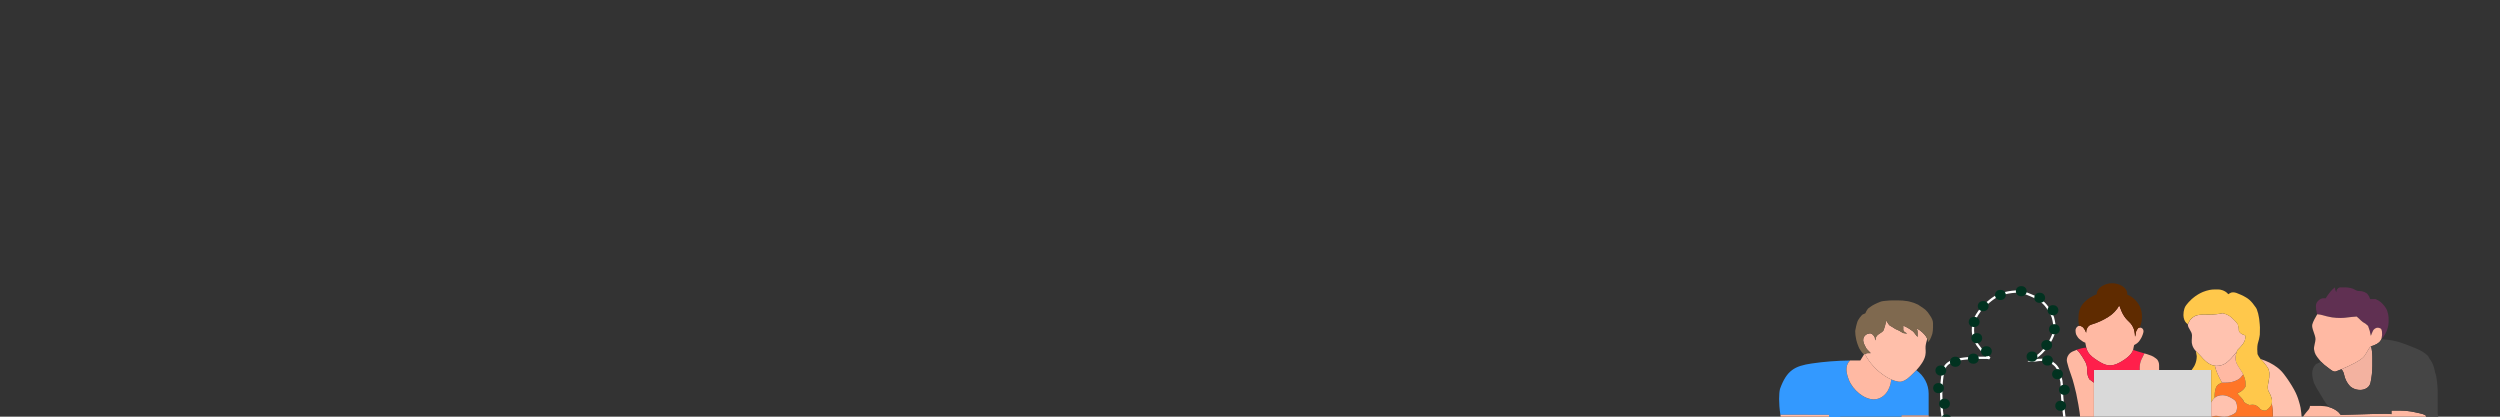 <svg width="1080" height="180" viewBox="0 0 1080 180" fill="none" xmlns="http://www.w3.org/2000/svg">
<rect x="0" y="0" width="1080" height="180" fill="#333333" stroke="none"/>
<g clip-path="url(#clip0)">
<path d="M833.176 179.469H821.53L820.877 183.565H790.788L790.195 179.217C777.557 179.206 770.531 179.195 769.128 179.195C768.342 173.96 768.487 169.885 768.971 167.979C771.885 159.95 775.308 158.121 782.625 157.026C788.115 156.226 793.654 155.799 799.205 155.734C797.633 157.256 796.968 159.775 798.697 164.135C800.414 168.483 805.228 172.525 809.412 172.525C813.597 172.525 816.547 168.746 816.995 164.135C816.995 164.069 816.995 164.003 816.995 163.937C818.023 164.408 819.111 164.726 820.248 164.89C822.631 165.208 824.832 162.984 827.069 160.75C827.323 160.487 827.589 160.213 827.879 159.929C831.229 162.393 833.164 166.095 833.176 170.005C833.176 171.265 833.176 174.42 833.176 179.469Z" fill="#3399FF"/>
<path d="M790.788 183.576C778.283 183.576 771.341 183.576 769.95 183.576C769.6 182.043 769.333 180.575 769.14 179.195C770.543 179.195 777.569 179.206 790.207 179.217L790.788 183.576Z" fill="#FFB9A3"/>
<path d="M833.176 183.576H820.877L821.53 179.469H833.176V183.576Z" fill="#FFB9A3"/>
<path d="M827.879 159.907C827.613 160.202 827.347 160.476 827.069 160.728C824.832 162.963 822.631 165.197 820.248 164.879C819.111 164.704 818.023 164.386 816.995 163.926C813.391 162.36 809.775 159.206 807.38 155.843C806.715 154.912 806.135 153.937 805.639 152.919C805.99 152.743 806.377 152.623 806.764 152.557C806.86 152.557 807.308 152.557 808.118 152.557C808.046 152.459 807.997 152.404 807.985 152.393C807.586 151.922 807.126 151.451 806.655 151.013C806.449 150.816 806.28 150.596 806.147 150.356C805.844 149.841 805.591 149.315 805.361 148.778C805.361 148.756 805.312 148.647 805.228 148.45L805.167 148.285C805.083 148.033 805.046 147.891 805.034 147.858C804.877 147.343 804.841 146.796 804.962 146.259C805.022 145.963 805.143 145.679 805.312 145.427C805.542 145.076 805.844 144.769 806.207 144.528C806.485 144.353 806.8 144.211 807.138 144.145C807.187 144.134 807.586 144.047 807.634 144.036C807.816 143.992 808.021 144.003 808.203 144.068C808.566 144.189 808.88 144.397 809.134 144.66C809.279 144.813 809.412 144.978 809.533 145.153C809.557 145.186 809.751 145.459 809.775 145.492C809.86 145.624 809.908 145.766 809.908 145.92C809.908 146.314 810.041 146.697 810.283 147.015C810.283 146.949 810.283 146.423 810.283 146.358C810.283 146.128 810.319 145.909 810.404 145.689C810.561 145.262 810.839 144.89 811.214 144.594C811.516 144.353 811.831 144.134 812.182 143.937C812.641 143.663 813.052 143.356 813.427 142.995C813.548 142.875 813.633 142.743 813.693 142.601C813.911 142.053 814.092 141.494 814.25 140.925C814.25 140.881 814.298 140.695 814.395 140.355L814.673 139.26L814.951 138.417C815.193 138.91 815.326 139.183 815.35 139.238C815.568 139.654 815.834 140.049 816.16 140.41C816.221 140.476 816.281 140.542 816.354 140.596C816.487 140.695 817.225 141.1 817.563 141.297C817.672 141.363 817.793 141.429 817.89 141.516C818.482 141.944 819.135 142.305 819.837 142.557H819.861C820.357 142.787 820.841 143.05 821.288 143.356C821.578 143.543 821.881 143.707 822.183 143.849C822.582 143.937 822.969 143.992 823.368 144.025C823.513 144.025 823.876 143.981 823.876 143.981C823.828 143.959 823.393 143.773 823.332 143.751C822.8 143.521 822.389 143.105 822.183 142.601C822.183 142.404 822.183 140.87 822.183 140.673C822.788 140.892 823.368 141.166 823.913 141.494C823.937 141.505 824.13 141.626 824.154 141.637C824.626 141.889 825.074 142.174 825.497 142.502C825.606 142.601 825.727 142.688 825.872 142.765C825.932 142.798 825.993 142.831 826.053 142.864C826.428 143.116 826.742 143.433 826.984 143.806C827.166 144.079 827.371 144.342 827.589 144.594C827.71 144.704 827.819 144.824 827.916 144.956C827.94 144.999 828.097 145.197 828.363 145.547C828.363 144.233 828.363 143.51 828.363 143.356C828.363 142.809 828.218 142.272 827.928 141.779C827.928 141.779 827.916 141.757 827.903 141.724L829.379 142.688C829.415 142.71 829.427 142.721 829.427 142.732C830.141 143.258 830.782 143.849 831.362 144.496C831.834 145.021 832.209 145.591 832.511 146.215C832.511 146.226 832.56 146.314 832.572 146.325C832.354 147.343 831.955 148.406 831.846 149.567C831.749 151.122 832.076 151.768 831.749 153.488C831.35 155.679 829.597 158.056 827.879 159.907Z" fill="#FFBFAA"/>
<path d="M835.063 141.418C835.063 142.316 834.978 143.203 834.785 144.079C834.785 144.09 834.748 144.233 834.748 144.255C834.495 145.043 834.192 145.821 833.829 146.566C833.829 146.577 833.805 146.621 833.769 146.697L832.898 147.869C832.898 147.771 832.898 147.716 832.898 147.705C832.898 147.256 832.801 146.818 832.62 146.401C832.584 146.325 832.572 146.292 832.56 146.281C832.269 145.668 831.882 145.087 831.423 144.561C830.842 143.915 830.189 143.324 829.488 142.798C829.476 142.798 829.464 142.787 829.427 142.765L827.952 141.801C827.976 141.834 827.988 141.845 827.988 141.856C828.266 142.338 828.411 142.875 828.411 143.433C828.411 143.576 828.411 144.309 828.411 145.624C828.145 145.262 827.988 145.065 827.964 145.021C827.867 144.901 827.758 144.78 827.649 144.66C827.42 144.408 827.214 144.145 827.033 143.871C826.791 143.51 826.476 143.192 826.101 142.94C826.041 142.896 825.981 142.864 825.92 142.831C825.787 142.765 825.654 142.666 825.545 142.568C825.134 142.25 824.686 141.954 824.215 141.703C824.191 141.692 823.997 141.571 823.973 141.56C823.417 141.243 822.848 140.969 822.244 140.739C822.244 140.936 822.244 142.469 822.244 142.666C822.437 143.17 822.848 143.586 823.392 143.817C823.441 143.838 823.876 144.025 823.937 144.047C823.937 144.047 823.562 144.09 823.429 144.09C823.03 144.057 822.631 144.003 822.244 143.926C821.929 143.773 821.627 143.608 821.349 143.422C820.889 143.126 820.417 142.853 819.909 142.623C819.909 142.623 819.897 142.623 819.885 142.623C819.184 142.371 818.531 142.02 817.95 141.582C817.841 141.505 817.733 141.429 817.612 141.363C817.273 141.177 816.535 140.761 816.402 140.662C816.33 140.607 816.269 140.552 816.209 140.487C815.882 140.125 815.616 139.731 815.398 139.304C815.374 139.249 815.241 138.975 814.999 138.493L814.721 139.326L814.443 140.421C814.358 140.761 814.31 140.958 814.298 140.991C814.153 141.56 813.959 142.119 813.742 142.666C813.693 142.82 813.597 142.951 813.476 143.061C813.113 143.422 812.689 143.74 812.23 144.003C811.891 144.2 811.565 144.419 811.262 144.66C810.888 144.956 810.609 145.339 810.452 145.755C810.367 145.974 810.331 146.204 810.331 146.423C810.331 146.489 810.331 147.026 810.331 147.091C810.089 146.763 809.968 146.38 809.956 145.996C809.956 145.843 809.908 145.689 809.823 145.558C809.799 145.525 809.569 145.186 809.545 145.142C809.424 144.967 809.279 144.802 809.134 144.649C808.892 144.386 808.566 144.178 808.203 144.057C808.021 143.992 807.828 143.981 807.634 144.025C807.586 144.036 807.187 144.123 807.138 144.134C806.8 144.2 806.485 144.342 806.207 144.518C805.844 144.758 805.542 145.065 805.312 145.416C805.143 145.668 805.022 145.952 804.962 146.248C804.853 146.785 804.877 147.332 805.034 147.847C805.046 147.88 805.095 148.023 805.167 148.274L805.228 148.439C805.312 148.636 805.361 148.745 805.373 148.767C805.59 149.304 805.857 149.83 806.147 150.345C806.28 150.586 806.461 150.805 806.667 151.002C807.126 151.44 807.574 151.911 807.985 152.382C807.997 152.393 808.046 152.448 808.13 152.546C807.308 152.546 806.86 152.546 806.776 152.546C806.377 152.612 806.002 152.732 805.651 152.908C805.566 152.951 805.482 152.995 805.397 153.039C805.385 153.05 805.324 153.083 805.216 153.149C805.034 152.951 804.925 152.842 804.901 152.82C804.526 152.437 804.188 152.02 803.897 151.582C803.619 151.166 803.305 150.695 803.244 150.575C803.172 150.465 803.051 150.169 802.894 149.808C802.507 148.899 802.204 147.979 801.962 147.037C801.926 146.916 801.902 146.796 801.89 146.675C801.878 146.577 801.853 146.478 801.829 146.38C801.587 145.295 801.454 144.189 801.454 143.094C801.454 143.083 801.454 143.061 801.454 143.006C801.515 142.655 801.539 142.469 801.551 142.425C801.733 141.33 801.999 140.235 802.337 139.161C802.446 138.822 802.591 138.493 802.785 138.176C803.208 137.453 803.728 136.774 804.321 136.149C804.466 135.996 804.635 135.865 804.841 135.777C804.937 135.733 805.724 135.394 805.832 135.35C806.086 134.66 806.449 134.003 806.921 133.411C806.921 133.4 806.957 133.367 807.005 133.302C807.586 132.863 807.912 132.622 807.985 132.579C808.469 132.206 808.989 131.878 809.545 131.604C809.557 131.593 809.63 131.549 809.642 131.549C810.501 131.111 811.383 130.717 812.29 130.377C812.702 130.213 813.149 130.114 813.584 130.059C813.705 130.048 814.637 129.95 814.758 129.939C815.81 129.818 816.874 129.764 817.938 129.764C818.12 129.764 819.655 129.764 819.849 129.764C821.264 129.764 822.679 129.873 824.07 130.103C824.215 130.125 824.36 130.158 824.505 130.191C824.541 130.191 824.868 130.268 824.904 130.278C826.198 130.574 827.444 131.012 828.605 131.604C828.702 131.67 829.173 131.987 830.032 132.568C830.334 132.754 830.504 132.852 830.528 132.874C831.399 133.422 832.148 134.09 832.765 134.868C832.85 134.988 833.551 135.996 833.648 136.127C834.132 136.763 834.519 137.464 834.797 138.198C834.978 138.701 835.063 139.227 835.063 139.764C835.063 140.092 835.063 141.253 835.063 141.418Z" fill="#7F694F"/>
<path d="M817.007 164.113C816.56 168.735 813.621 172.514 809.436 172.514C805.24 172.514 800.451 168.472 798.709 164.113C796.968 159.753 797.645 157.245 799.229 155.723C800.293 155.701 802.591 155.723 803.656 155.723C803.764 155.547 804.296 154.693 805.24 153.16C805.349 153.105 805.409 153.061 805.421 153.061C805.506 153.006 805.591 152.962 805.675 152.93C806.159 153.948 806.739 154.923 807.417 155.843C809.787 159.206 813.403 162.36 817.007 163.926C817.007 163.992 817.007 164.047 817.007 164.113Z" fill="#FFB9A3"/>
<path d="M792.686 177.048C789.578 177.048 789.578 181.43 792.686 181.43C795.807 181.43 795.807 177.048 792.686 177.048Z" fill="#3399FF"/>
<path d="M792.686 177.048C789.578 177.048 789.578 181.43 792.686 181.43C795.807 181.43 795.807 177.048 792.686 177.048Z" fill="#3399FF"/>
<path d="M792.662 177.048C789.542 177.048 789.542 181.43 792.662 181.43C795.77 181.43 795.782 177.048 792.662 177.048Z" fill="#3399FF"/>
<path d="M792.638 177.048C789.53 177.048 789.518 181.43 792.638 181.43C795.758 181.43 795.758 177.048 792.638 177.048Z" fill="#3399FF"/>
<path d="M792.614 177.048C789.494 177.048 789.494 181.43 792.614 181.43C795.722 181.43 795.722 177.048 792.614 177.048Z" fill="#3399FF"/>
<path d="M792.348 176.03C789.24 176.03 789.228 180.411 792.348 180.411C795.468 180.411 795.468 176.03 792.348 176.03Z" fill="#3399FF"/>
<path d="M792.348 176.03C789.24 176.03 789.228 180.411 792.348 180.411C795.468 180.411 795.468 176.03 792.348 176.03Z" fill="#3399FF"/>
<path d="M792.324 176.03C789.203 176.03 789.203 180.411 792.324 180.411C795.432 180.411 795.444 176.03 792.324 176.03Z" fill="#3399FF"/>
<path d="M792.299 176.03C789.179 176.03 789.179 180.411 792.299 180.411C795.408 180.411 795.42 176.03 792.299 176.03Z" fill="#3399FF"/>
<path d="M834.035 183.576C837.687 183.576 839.731 183.576 840.13 183.576C839.646 182.109 839.284 180.619 839.078 179.096C838.921 177.968 838.824 176.84 838.776 175.701C838.764 175.383 838.667 172.82 838.655 172.503C838.594 171.21 838.594 170.17 838.594 169.918C838.594 169.162 838.594 168.406 838.643 167.65C838.691 166.424 838.788 165.197 838.933 163.981C838.945 163.894 838.993 163.466 839.09 162.7C839.259 161.67 839.344 161.09 839.368 160.98C839.489 160.235 839.719 159.523 840.058 158.844C840.445 158.034 841.074 157.333 841.86 156.807C842.948 156.073 844.218 155.569 845.548 155.35C847.689 154.978 849.418 154.846 849.841 154.792C851.426 154.649 853.01 154.572 854.594 154.572C854.969 154.572 857.981 154.572 858.356 154.572C858.755 154.572 859.154 154.649 859.517 154.792C859.444 154.715 859.045 154.331 858.343 153.62C857.424 152.699 856.904 152.185 856.808 152.086C855.864 151.078 855.006 150.016 854.232 148.899C854.183 148.822 854.135 148.756 854.099 148.669C854.062 148.581 853.857 148.121 853.482 147.289C853.264 146.807 853.155 146.533 853.131 146.478C852.829 145.788 852.611 145.076 852.466 144.342C852.357 143.816 852.309 143.269 852.309 142.732C852.309 141.867 852.369 141.012 852.478 140.147C852.551 139.621 852.671 139.107 852.853 138.603C853.167 137.716 853.578 136.861 854.062 136.04C854.365 135.525 854.703 135.021 855.066 134.528C855.126 134.452 855.441 134.024 856.009 133.258L857.666 131.582C858.996 130.487 859.734 129.873 859.891 129.753C861.052 128.811 862.346 128 863.737 127.354C863.882 127.277 864.04 127.233 864.197 127.201C864.233 127.19 864.523 127.102 864.56 127.091C866.555 126.467 868.623 126.094 870.727 125.963C870.776 125.974 871.235 126.007 871.296 126.007C872.795 126.105 874.283 126.401 875.698 126.894C875.855 126.949 877.101 127.463 877.258 127.529C878.371 127.978 879.229 128.427 879.447 128.526C880.148 128.887 880.826 129.293 881.455 129.753C882.603 130.574 883.595 131.56 884.381 132.677C885.433 134.057 886.268 135.569 886.873 137.157V137.19C887.356 138.975 887.61 140.804 887.61 142.634C887.61 142.743 887.586 142.853 887.55 142.962C887.514 143.083 887.187 144.003 887.151 144.123C886.897 144.857 886.594 145.58 886.244 146.292C886.22 146.336 886.05 146.664 886.038 146.708C885.724 147.332 885.373 147.946 884.986 148.537C884.95 148.592 884.684 148.997 884.647 149.041C884.272 149.622 883.861 150.169 883.414 150.706C883.402 150.728 883.232 150.914 883.22 150.947C882.809 151.429 882.386 151.9 881.938 152.338C881.817 152.458 881.757 152.513 881.745 152.535C881.031 153.236 880.233 153.86 879.362 154.397C878.879 154.693 878.407 155.011 877.947 155.339C877.911 155.361 877.742 155.482 877.439 155.701C878.54 155.701 879.157 155.701 879.278 155.701C880.209 155.525 881.152 155.438 882.108 155.438C882.724 155.438 883.329 155.471 883.946 155.547C884.768 155.646 885.554 155.942 886.22 156.413C886.715 156.763 887.187 157.135 887.634 157.541C888.408 158.242 888.989 159.096 889.34 160.038C889.352 160.071 889.449 160.334 889.461 160.367C889.884 161.725 890.223 163.105 890.477 164.496C890.501 164.638 890.525 164.781 890.573 164.923C890.67 165.087 890.718 167.431 890.718 167.431C890.718 167.596 890.731 168.428 890.755 169.918L890.948 172.536C891.142 174.124 891.251 175 891.275 175.175C891.275 175.175 891.48 177.388 891.565 178.067L891.867 180.488C891.879 180.564 891.94 181.178 891.952 181.254C892.037 182.032 892.085 182.81 892.085 183.587C892.52 183.587 894.746 183.587 898.737 183.587" stroke="white"/>
<path d="M840.021 172.229C836.913 172.229 836.901 176.61 840.021 176.61C843.142 176.61 843.142 172.229 840.021 172.229Z" fill="#013220"/>
<path d="M837.458 165.471C834.337 165.471 834.337 169.852 837.458 169.852C840.566 169.852 840.578 165.471 837.458 165.471Z" fill="#013220"/>
<path d="M838.437 157.88C835.329 157.88 835.329 162.262 838.437 162.262C841.557 162.262 841.557 157.88 838.437 157.88Z" fill="#013220"/>
<path d="M844.726 154.091C841.606 154.091 841.606 158.472 844.726 158.472C847.834 158.472 847.846 154.091 844.726 154.091Z" fill="#013220"/>
<path d="M852.49 152.754C849.37 152.754 849.37 157.135 852.49 157.135C855.598 157.135 855.61 152.754 852.49 152.754Z" fill="#013220"/>
<path d="M858.126 149.567C855.006 149.567 855.006 153.948 858.126 153.948C861.234 153.948 861.246 149.567 858.126 149.567Z" fill="#013220"/>
<path d="M853.965 143.893C850.845 143.893 850.857 148.274 853.965 148.274C857.086 148.274 857.086 143.893 853.965 143.893Z" fill="#013220"/>
<path d="M852.829 136.894C849.708 136.894 849.708 141.275 852.829 141.275C855.937 141.275 855.949 136.894 852.829 136.894Z" fill="#013220"/>
<path d="M856.747 130.059C853.627 130.059 853.627 134.441 856.747 134.441C859.855 134.441 859.867 130.059 856.747 130.059Z" fill="#013220"/>
<path d="M864.173 125.229C861.052 125.229 861.052 129.61 864.173 129.61C867.281 129.61 867.293 125.229 864.173 125.229Z" fill="#013220"/>
<path d="M873.195 123.608C870.086 123.608 870.074 127.989 873.195 127.989C876.315 127.989 876.315 123.608 873.195 123.608Z" fill="#013220"/>
<path d="M881.152 126.467C878.032 126.467 878.032 130.848 881.152 130.848C884.26 130.848 884.26 126.467 881.152 126.467Z" fill="#013220"/>
<path d="M886.873 131.823C883.752 131.823 883.765 136.204 886.873 136.204C889.993 136.204 889.993 131.823 886.873 131.823Z" fill="#013220"/>
<path d="M887.489 140.038C884.369 140.038 884.381 144.419 887.489 144.419C890.61 144.419 890.61 140.038 887.489 140.038Z" fill="#013220"/>
<path d="M884.176 146.894C881.056 146.894 881.056 151.276 884.176 151.276C887.284 151.276 887.296 146.894 884.176 146.894Z" fill="#013220"/>
<path d="M877.814 151.856C874.694 151.856 874.706 156.237 877.814 156.237C880.935 156.237 880.935 151.856 877.814 151.856Z" fill="#013220"/>
<path d="M884.526 153.543C881.406 153.543 881.406 157.924 884.526 157.924C887.634 157.924 887.647 153.543 884.526 153.543Z" fill="#013220"/>
<path d="M888.844 159.447C885.724 159.447 885.736 163.828 888.844 163.828C891.964 163.828 891.964 159.447 888.844 159.447Z" fill="#013220"/>
<path d="M891.807 166.205C888.687 166.205 888.687 170.586 891.807 170.586C894.915 170.586 894.927 166.205 891.807 166.205Z" fill="#013220"/>
<path d="M890.21 173.127C887.09 173.127 887.09 177.508 890.21 177.508C893.319 177.508 893.319 173.127 890.21 173.127Z" fill="#013220"/>
<path d="M840.807 179.053C837.687 179.053 837.699 183.434 840.807 183.434C843.928 183.434 843.928 179.053 840.807 179.053Z" fill="#013220"/>
<path d="M955.214 159.852C955.214 174.08 955.214 181.988 955.214 183.576C924.823 183.576 907.94 183.576 904.566 183.576C904.566 169.337 904.566 161.429 904.566 159.852C934.957 159.852 951.84 159.852 955.214 159.852Z" fill="#D9D9D9"/>
<path d="M911.459 150.213C905.134 150.246 899.631 146.325 898.168 140.761C898.18 140.761 898.337 140.761 898.35 140.761C898.604 140.761 898.857 140.826 899.075 140.936C899.341 141.078 899.595 141.232 899.837 141.407C899.849 141.429 899.946 141.527 899.958 141.549C900.514 142.206 900.938 142.962 901.204 143.762C901.204 143.751 901.204 143.608 901.204 143.587C901.204 142.71 901.494 141.845 902.05 141.122C902.365 140.706 902.812 140.399 903.344 140.246C906.005 139.468 908.52 138.34 910.806 136.894C912.814 135.635 914.422 133.926 915.498 131.943C915.523 131.9 915.752 131.472 915.777 131.418C919.405 133.247 922.09 137.409 922.597 142.371C922.597 142.371 922.634 142.349 922.682 142.305L922.9 142.141L923.456 141.856C923.613 141.779 923.71 141.725 923.722 141.725C923.892 141.637 924.061 141.582 924.254 141.538C922.295 146.347 917.204 150.213 911.459 150.213Z" fill="#2A0000"/>
<path d="M904.566 165.318V183.576H898.737C898.737 183.138 898.737 182.897 898.737 182.843C898.737 181.583 898.664 180.323 898.507 179.064C898.483 178.943 898.374 177.979 898.35 177.859C898.229 176.873 898.071 175.876 897.878 174.902L896.923 169.973C896.39 167.826 896.1 166.632 896.04 166.391C895.641 164.759 895.145 163.149 894.564 161.572C894.552 161.561 894.516 161.462 894.516 161.451C893.899 159.808 893.391 158.132 892.968 156.435C892.847 155.985 892.823 155.504 892.907 155.043C893.028 154.189 893.439 153.39 894.068 152.743C894.407 152.404 894.806 152.119 895.254 151.9C895.858 151.604 896.487 151.341 897.14 151.111C897.237 151.21 898.059 152.009 898.168 152.108C899.148 153.411 900.018 154.77 900.78 156.183C900.792 156.194 900.829 156.27 900.841 156.281C901.385 157.322 901.663 158.461 901.663 159.611C901.663 159.699 901.663 160.367 901.663 160.443C901.663 161.626 901.99 162.787 902.594 163.839C902.848 164.036 903.514 164.529 904.566 165.318Z" fill="#FFB9A3"/>
<path d="M925.923 143.652C925.911 143.674 925.875 143.838 925.79 144.112C925.694 144.408 925.645 144.572 925.633 144.605C925.536 144.89 925.415 145.175 925.282 145.449C925.27 145.47 925.198 145.646 925.186 145.668C925.101 145.843 925.004 146.007 924.907 146.182C924.883 146.215 924.799 146.369 924.617 146.653C924.448 146.916 924.363 147.059 924.339 147.092C924.194 147.3 924.037 147.497 923.867 147.694C923.674 147.913 923.456 148.11 923.226 148.285C923.13 148.351 923.045 148.417 922.948 148.472C922.924 148.483 922.718 148.614 922.694 148.636C922.549 148.724 922.392 148.811 922.235 148.899C922.211 148.921 921.969 149.052 921.944 149.063C921.703 149.841 921.678 150.52 921.497 151.199C921.412 151.495 921.303 151.769 921.146 152.042C920.203 153.652 918.727 154.726 917.204 155.723C915.438 156.873 913.527 157.848 911.532 157.848C909.548 157.848 907.795 156.862 906.053 155.723C904.493 154.715 902.945 153.652 901.99 152.042C901.651 151.462 901.421 150.848 901.288 150.213C901.131 149.534 901.034 148.822 900.841 148.023C900.817 148.012 900.611 147.946 900.587 147.935C900.442 147.891 900.309 147.836 900.176 147.771C899.934 147.65 899.716 147.508 899.498 147.354C899.486 147.343 899.402 147.278 899.269 147.168C898.954 146.949 898.785 146.829 898.749 146.807C898.398 146.566 898.083 146.281 897.805 145.963C897.648 145.777 897.515 145.58 897.406 145.383C897.358 145.306 896.995 144.704 896.959 144.627C896.898 144.528 896.862 144.43 896.838 144.331C896.693 143.806 896.632 143.258 896.632 142.721C896.632 142.393 896.705 142.064 896.874 141.768C897.031 141.462 897.273 141.199 897.576 140.991C897.745 140.87 897.963 140.783 898.18 140.761C898.192 140.761 898.35 140.761 898.362 140.761C898.616 140.761 898.87 140.815 899.087 140.936C899.353 141.067 899.607 141.232 899.849 141.407C899.861 141.418 899.958 141.527 899.97 141.538C900.526 142.206 900.95 142.951 901.216 143.762C901.216 143.74 901.216 143.597 901.216 143.576C901.216 142.699 901.506 141.845 902.062 141.111C902.377 140.706 902.824 140.399 903.356 140.246C906.017 139.468 908.532 138.329 910.818 136.883C912.826 135.624 914.434 133.926 915.511 131.943C915.595 132.151 916.236 133.805 916.321 134.014C916.551 134.616 916.829 135.196 917.143 135.766C917.784 136.927 918.631 137.99 919.647 138.91C920.747 139.895 921.533 141.133 921.932 142.491C921.944 142.546 922.053 143.061 922.065 143.126C922.223 143.893 922.307 144.671 922.307 145.449C922.319 145.405 922.452 145.065 922.464 145.021C922.561 144.759 922.61 144.485 922.61 144.211C922.61 143.63 922.779 143.061 923.093 142.557C923.093 142.557 923.093 142.546 923.093 142.535C923.456 142.042 923.662 141.768 923.698 141.714C923.867 141.637 924.037 141.571 924.23 141.538C924.242 141.538 924.315 141.538 924.327 141.538C924.399 141.527 924.472 141.527 924.545 141.538C924.702 141.538 924.871 141.56 925.016 141.615C925.173 141.659 925.319 141.735 925.427 141.845C925.609 142.009 925.754 142.217 925.863 142.426C925.947 142.612 925.996 142.809 926.008 143.006C926.008 143.225 925.984 143.433 925.923 143.652Z" fill="#FFB9A3"/>
<path d="M924.351 141.527C924.339 141.527 924.266 141.527 924.254 141.527C924.061 141.56 923.892 141.626 923.722 141.703C923.686 141.757 923.48 142.031 923.118 142.524C923.118 142.535 923.118 142.546 923.118 142.546C922.803 143.05 922.634 143.619 922.634 144.2C922.634 144.474 922.585 144.748 922.489 145.01C922.477 145.054 922.344 145.394 922.331 145.438C922.331 144.66 922.247 143.882 922.09 143.116C922.077 143.05 921.969 142.535 921.957 142.48C921.557 141.122 920.771 139.884 919.671 138.899C918.655 137.979 917.808 136.916 917.167 135.755C916.853 135.185 916.575 134.605 916.345 134.003C916.26 133.794 915.619 132.141 915.535 131.932C914.458 133.915 912.85 135.613 910.842 136.872C908.557 138.318 906.041 139.457 903.381 140.235C902.848 140.388 902.401 140.695 902.087 141.1C901.53 141.834 901.24 142.688 901.24 143.565C901.24 143.587 901.24 143.729 901.24 143.751C900.974 142.94 900.551 142.195 899.994 141.527C899.982 141.516 899.885 141.407 899.873 141.396C899.631 141.221 899.378 141.056 899.111 140.925C898.894 140.804 898.64 140.75 898.386 140.75C898.374 140.75 898.229 140.75 898.204 140.75C897.987 139.862 897.866 138.953 897.866 138.055C897.866 135.021 898.337 132.721 900.405 130.596C901.905 129.096 903.743 127.913 905.799 127.102C905.799 124.309 909.246 122.359 912.415 122.359C915.583 122.359 918.994 124.21 918.994 127.003C918.994 127.102 918.994 127.19 918.994 127.288C920.034 127.715 920.989 128.296 921.811 129.008C924.242 131.22 925.331 133.586 925.331 136.938C925.319 138.515 924.992 140.071 924.351 141.527Z" fill="#5F2B00"/>
<path d="M926.395 152.678C926.322 152.809 926.274 152.886 926.274 152.908C925.863 153.663 925.464 154.441 925.125 155.23C924.617 156.369 924.351 157.574 924.351 158.8C924.351 158.866 924.351 159.217 924.351 159.852H904.566V165.329C903.381 164.43 902.727 163.927 902.594 163.828C901.99 162.776 901.663 161.615 901.663 160.432C901.663 160.356 901.663 159.688 901.663 159.6C901.663 158.45 901.385 157.311 900.841 156.27C900.829 156.259 900.792 156.183 900.78 156.172C900.018 154.759 899.148 153.39 898.168 152.086C898.059 151.977 897.237 151.177 897.14 151.079C897.793 150.848 898.471 150.651 899.148 150.487C899.184 150.476 899.462 150.41 899.498 150.41C900.079 150.268 900.684 150.202 901.288 150.202C901.421 150.838 901.651 151.451 901.99 152.02C902.945 153.642 904.493 154.704 906.053 155.712C907.795 156.84 909.573 157.826 911.532 157.826C913.491 157.826 915.438 156.862 917.204 155.712C918.752 154.704 920.203 153.631 921.146 152.02C921.303 151.758 921.412 151.473 921.497 151.188C921.678 151.243 922.646 151.549 924.363 152.075L926.02 152.546L926.395 152.678Z" fill="#FF1F4B"/>
<path d="M932.732 159.852H924.351C924.351 159.217 924.351 158.866 924.351 158.8C924.351 157.574 924.617 156.369 925.125 155.23C925.476 154.441 925.863 153.663 926.274 152.908C926.274 152.886 926.322 152.809 926.395 152.678C927.048 152.864 927.411 152.962 927.483 152.984C928.136 153.171 928.79 153.401 929.418 153.663C930.023 153.915 930.579 154.244 931.075 154.638C931.16 154.704 931.801 155.208 931.885 155.273C932.43 155.985 932.72 156.829 932.732 157.683C932.732 157.979 932.732 158.702 932.732 159.852Z" fill="#FFB9A3"/>
<path d="M994.543 183.576H981.845C981.845 181.09 981.845 179.71 981.845 179.436C981.845 178.056 981.748 176.676 981.555 175.296C981.542 175.175 981.518 175.055 981.494 174.934C981.422 174.617 981.373 174.441 981.361 174.409C981.361 174.387 981.361 174.365 981.361 174.354C981.361 174.321 981.361 174.299 981.361 174.277C981.446 173.96 981.494 173.631 981.494 173.313C981.494 172.82 981.422 172.327 981.288 171.846C981.022 170.936 980.635 170.071 980.14 169.25C980.115 169.217 979.97 168.976 979.958 168.943C979.934 168.91 979.91 168.866 979.91 168.823C979.765 168.297 979.692 167.76 979.692 167.212C979.692 166.862 979.716 166.522 979.777 166.172C979.994 165.164 980.188 164.156 980.309 163.138C980.309 163.127 980.321 163.039 980.333 162.908L980.381 161.155V161.068L980.055 159.512L979.245 158.242L978.446 157.212C978.277 156.993 978.192 156.873 978.168 156.851C977.757 156.281 977.273 155.755 976.717 155.295C976.705 155.284 976.669 155.23 976.584 155.131C976.572 155.109 976.56 155.098 976.56 155.098C977.842 155.504 979.1 156.007 980.297 156.588C981.482 157.179 982.595 157.869 983.647 158.647C984.735 159.458 985.703 160.411 986.525 161.462C988.23 163.653 989.742 165.964 991.072 168.362C991.955 169.973 992.657 171.67 993.14 173.412C993.177 173.532 993.467 174.551 993.503 174.682C993.636 175.153 993.745 175.635 993.842 176.117C994.084 177.421 994.241 179.184 994.374 180.915C994.471 181.813 994.519 182.711 994.543 183.533C994.543 183.533 994.543 183.554 994.543 183.576Z" fill="#FFC2AF"/>
<path d="M969.811 146.916C969.63 147.453 969.376 147.968 969.037 148.45C968.578 149.085 968.07 149.698 967.502 150.268C967.417 150.366 966.655 151.144 966.558 151.243C966.462 151.473 966.377 151.703 966.292 151.933C965.325 153.083 964.72 153.915 963.716 154.956C961.854 156.873 960.27 158.056 957.573 158.056C957.331 158.056 957.089 158.034 956.847 158.012C954.126 157.683 952.251 155.569 950.316 153.4C949.724 152.754 949.107 152.207 948.575 151.615C947.91 150.925 947.426 150.125 947.124 149.26C946.579 147.661 946.942 146.708 946.942 144.879C946.942 143.181 945.213 141.845 945.14 140.279C945.14 140.202 945.14 140.125 945.14 140.06C945.14 140.06 945.152 140.071 945.164 140.081L945.576 139.282C945.709 139.019 945.781 138.866 945.793 138.844C945.987 138.471 946.229 138.121 946.531 137.814C947.063 137.267 947.692 136.796 948.393 136.434C949.506 136.062 950.691 135.875 951.889 135.875C951.889 135.875 951.937 135.875 952.022 135.875L953.473 135.897C954.198 135.897 954.598 135.897 954.682 135.897C956.545 135.897 958.395 135.7 960.209 135.306C961.515 135.58 962.725 136.138 963.74 136.938C963.849 137.026 963.958 137.113 964.067 137.212C964.103 137.245 964.43 137.54 964.466 137.573C965.325 138.329 966.087 139.183 966.74 140.103C966.74 140.125 966.8 140.333 966.812 140.355C967.078 141.21 967.211 142.097 967.211 142.984C967.526 143.63 968.094 144.145 968.796 144.452C969.098 144.572 969.4 144.693 969.715 144.813C969.908 144.89 970.053 145.054 970.065 145.251C970.065 145.821 969.981 146.38 969.811 146.916Z" fill="#FFC2AF"/>
<path d="M981.845 183.576H955.275C955.239 181.408 955.226 180.214 955.214 179.973C956.291 179.644 957.44 179.567 958.552 179.754C958.576 179.754 958.794 179.787 958.818 179.797C959.544 179.918 960.27 179.973 961.007 179.973C961.914 179.973 962.821 179.808 963.656 179.491C964.502 179.173 965.264 178.713 965.917 178.133C966.038 177.946 966.123 177.749 966.159 177.541C966.534 176.314 966.486 175.011 966.038 173.806C965.893 173.401 965.627 173.05 965.276 172.777C964.345 172.076 963.305 171.506 962.18 171.09C961.007 170.663 959.701 170.608 958.492 170.936C958.081 171.046 957.694 171.21 957.331 171.418C957.101 171.561 956.895 171.714 956.69 171.878C956.69 171.813 956.69 171.243 956.69 171.177C956.69 169.951 956.883 168.724 957.258 167.541C957.379 167.158 957.585 166.796 957.863 166.5C958.153 166.194 958.492 165.942 958.891 165.767C958.963 165.734 959.29 165.591 959.907 165.317C960.681 165.317 961.116 165.317 961.201 165.317C961.999 165.317 962.797 165.252 963.583 165.12C964.817 164.923 965.99 164.496 967.03 163.861C967.453 163.609 967.816 163.28 968.118 162.908C968.203 162.787 968.965 161.845 969.05 161.725C969.412 162.448 969.691 163.204 969.884 163.981C970.017 164.474 970.078 164.967 970.09 165.471C970.114 165.953 970.114 166.446 970.09 166.928C970.066 166.993 970.041 167.048 970.005 167.114C969.412 168.111 968.517 168.932 967.417 169.48C967.417 169.48 967.405 169.48 967.381 169.502L966.57 169.94C967.006 170.476 967.248 170.772 967.296 170.827C967.635 171.243 968.01 171.637 968.397 172.01C968.856 172.448 969.183 172.985 969.352 173.576C969.364 173.587 969.509 173.708 969.533 173.729C970.186 174.288 970.96 174.704 971.807 174.967C972.617 174.792 973.464 174.792 974.274 174.967C974.371 175.022 975.121 175.471 975.217 175.537C975.689 175.821 976.088 176.205 976.378 176.654C976.886 177.103 977.576 177.344 978.289 177.344C978.422 177.344 978.555 177.333 978.688 177.322C978.713 177.322 978.954 177.289 978.979 177.278C979.716 176.807 980.345 176.216 980.829 175.537C980.841 175.526 980.853 175.515 980.865 175.493C981.059 175.23 981.204 174.934 981.325 174.639C981.349 174.562 981.373 174.474 981.397 174.398C981.409 174.452 981.518 174.869 981.53 174.923C981.567 175.11 981.591 175.252 981.591 175.296C981.772 176.665 981.857 178.045 981.845 179.436C981.845 179.984 981.845 181.364 981.845 183.576Z" fill="#FF7526"/>
<path d="M976.753 155.273L976.693 155.23L976.451 155.043L976.62 155.087L976.644 155.131L976.753 155.273Z" fill="#FFC84B"/>
<path d="M981.397 174.277C981.409 174.299 981.409 174.332 981.397 174.354C981.397 174.376 981.397 174.387 981.397 174.409C981.397 174.485 981.349 174.573 981.325 174.65C981.216 174.945 981.059 175.241 980.865 175.504C980.853 175.526 980.853 175.537 980.841 175.548C980.345 176.227 979.716 176.818 978.991 177.289C978.954 177.3 978.725 177.333 978.688 177.333C978.555 177.344 978.422 177.355 978.289 177.355C977.576 177.355 976.898 177.114 976.378 176.665C976.088 176.216 975.701 175.833 975.217 175.548C975.133 175.493 974.371 175.033 974.286 174.978C973.476 174.803 972.629 174.803 971.819 174.978C970.96 174.715 970.186 174.299 969.533 173.741C969.521 173.719 969.376 173.598 969.352 173.587C969.195 172.996 968.868 172.459 968.409 172.021C968.01 171.648 967.635 171.254 967.296 170.838C967.248 170.783 967.006 170.487 966.558 169.973L967.369 169.524C967.393 169.513 967.405 169.502 967.405 169.502C968.493 168.954 969.388 168.133 969.981 167.136C970.017 167.081 970.053 167.026 970.078 166.961C970.102 166.479 970.102 165.986 970.078 165.504C970.066 165 969.993 164.507 969.872 164.014C969.679 163.237 969.4 162.481 969.038 161.747C968.953 161.572 968.856 161.385 968.759 161.221C968.264 160.323 967.792 159.655 967.683 159.48C967.163 158.746 966.703 157.979 966.28 157.19C965.966 156.599 965.784 155.953 965.736 155.285C965.7 154.781 965.724 154.266 965.821 153.762C965.821 153.751 965.821 153.696 965.821 153.696C965.917 153.116 966.075 152.535 966.268 151.977C966.341 151.736 966.437 151.506 966.534 151.287C967.103 150.706 967.417 150.378 967.477 150.312C968.034 149.742 968.554 149.129 969.013 148.483C969.34 148.012 969.606 147.497 969.775 146.96C969.957 146.412 970.041 145.854 970.041 145.295C970.041 145.076 969.896 144.89 969.678 144.802C969.364 144.693 969.062 144.583 968.759 144.441C968.058 144.145 967.49 143.619 967.175 142.984C967.175 142.086 967.042 141.21 966.776 140.344C966.764 140.323 966.703 140.114 966.703 140.093C966.05 139.172 965.288 138.329 964.43 137.562C964.394 137.53 964.067 137.234 964.031 137.201C963.922 137.102 963.813 137.015 963.704 136.927C962.688 136.138 961.479 135.58 960.173 135.306C958.359 135.689 956.508 135.887 954.646 135.887C954.561 135.887 954.162 135.887 953.437 135.887L951.985 135.865C951.901 135.865 951.852 135.865 951.852 135.865C950.655 135.865 949.47 136.062 948.357 136.434C947.656 136.796 947.027 137.256 946.495 137.814C946.192 138.121 945.951 138.461 945.757 138.833C945.745 138.866 945.672 139.008 945.539 139.282L945.128 140.071C945.116 140.06 945.104 140.049 945.104 140.049C944.596 139.72 944.197 139.293 943.919 138.789C943.798 138.592 943.701 138.373 943.629 138.154C943.616 138.132 943.568 137.99 943.556 137.968C943.35 137.365 943.242 136.741 943.242 136.106C943.242 135.186 943.375 134.265 943.641 133.367C943.81 132.798 944.088 132.25 944.475 131.757C945.128 130.914 945.866 130.114 946.664 129.369C946.676 129.358 946.725 129.315 946.809 129.227C947.172 128.92 947.378 128.745 947.426 128.712C948.031 128.197 948.684 127.726 949.373 127.31C949.409 127.288 949.663 127.124 949.7 127.113C950.353 126.708 951.054 126.368 951.78 126.073C952.651 125.722 953.57 125.459 954.501 125.262C955.226 125.12 955.964 125.043 956.702 125.043C956.847 125.043 958.008 125.043 958.153 125.043C958.564 125.043 958.976 125.087 959.363 125.174C960.681 125.437 961.842 126.127 962.64 127.102C962.7 127.058 963.184 126.73 963.245 126.697C963.644 126.423 964.127 126.281 964.623 126.281C964.623 126.281 964.684 126.281 964.696 126.281C965.204 126.292 965.712 126.39 966.183 126.565C966.836 126.806 967.49 127.08 968.13 127.365C968.917 127.716 969.666 128.11 970.38 128.548C970.864 128.833 971.311 129.161 971.722 129.523C972.23 129.972 972.702 130.465 973.125 130.98C973.561 131.527 973.984 132.075 974.371 132.655C974.395 132.688 974.576 132.94 974.601 132.973C974.734 133.159 974.843 133.367 974.927 133.586C975.399 134.813 975.725 136.084 975.907 137.376C975.907 137.431 975.943 137.661 976.004 138.077C976.124 139.304 976.197 139.994 976.209 140.125C976.258 140.574 976.282 141.024 976.294 141.473C976.318 142.447 976.294 143.411 976.245 144.386V144.561C976.149 145.175 976.088 145.514 976.076 145.58C975.967 146.27 975.81 146.938 975.592 147.606C975.375 148.253 975.242 148.921 975.181 149.589C975.133 150.268 975.145 150.805 975.133 150.936C975.133 151.615 975.169 152.283 975.242 152.962C975.568 153.718 976.004 154.43 976.56 155.076C976.548 155.065 976.487 155.055 976.391 155.022L976.632 155.208C976.669 155.241 976.693 155.252 976.693 155.263C977.249 155.723 977.733 156.248 978.156 156.818C978.168 156.84 978.265 156.96 978.422 157.179L979.233 158.209L980.031 159.48L980.357 161.035V161.123L980.321 162.875C980.297 163.006 980.285 163.094 980.285 163.105C980.152 164.124 979.982 165.131 979.765 166.139C979.704 166.49 979.668 166.829 979.668 167.18C979.668 167.727 979.741 168.264 979.886 168.79C979.898 168.834 979.91 168.877 979.934 168.91C979.958 168.943 980.103 169.184 980.115 169.217C980.623 170.038 980.998 170.904 981.264 171.813C981.422 172.306 981.518 172.81 981.53 173.313C981.53 173.642 981.494 173.96 981.397 174.277Z" fill="#FFC84B"/>
<path d="M959.907 165.318C959.302 165.591 958.963 165.745 958.891 165.767C958.504 165.942 958.153 166.194 957.875 166.5C957.585 166.807 957.379 167.158 957.258 167.541C956.883 168.724 956.702 169.951 956.702 171.177C956.702 171.243 956.702 171.813 956.702 171.889C956.242 172.262 955.88 172.711 955.601 173.204C955.577 173.248 955.444 173.478 955.226 173.872V159.852H946.785C947.366 158.976 947.704 158.494 947.765 158.395C947.91 158.176 948.031 157.957 948.14 157.716C948.708 156.5 948.998 155.186 948.998 153.861C948.962 153.631 948.635 151.856 948.599 151.637C949.143 152.229 949.748 152.765 950.328 153.422C952.263 155.591 954.15 157.705 956.871 158.023C956.871 158.045 956.871 158.154 956.871 158.176C957.294 159.918 957.948 161.615 958.806 163.236C958.951 163.51 959.314 164.211 959.907 165.318Z" fill="#FFC84B"/>
<path d="M968.118 162.919C967.816 163.291 967.453 163.609 967.03 163.861C965.99 164.496 964.817 164.923 963.583 165.131C962.797 165.252 961.999 165.318 961.201 165.318C961.116 165.318 960.681 165.318 959.907 165.318C959.242 164.069 958.867 163.368 958.794 163.225C957.935 161.615 957.294 159.918 956.871 158.165C956.871 158.154 956.871 158.034 956.871 158.023C957.101 158.056 957.343 158.067 957.585 158.067C960.282 158.067 961.866 156.895 963.728 154.967C964.744 153.926 965.349 153.094 966.304 151.955C966.111 152.513 965.966 153.083 965.857 153.663C965.857 153.674 965.857 153.729 965.857 153.74C965.772 154.244 965.736 154.748 965.772 155.263C965.821 155.92 966.014 156.566 966.329 157.168C966.752 157.957 967.211 158.713 967.719 159.458C968.312 160.301 968.699 161.013 968.808 161.188C968.88 161.363 968.965 161.55 969.05 161.725C968.868 161.966 968.203 162.798 968.118 162.919Z" fill="#FFB9A3"/>
<path d="M966.159 177.541C966.123 177.749 966.038 177.946 965.917 178.133C965.264 178.713 964.502 179.173 963.656 179.491C962.821 179.809 961.914 179.973 961.007 179.973C960.27 179.973 959.544 179.918 958.818 179.798C958.794 179.787 958.576 179.754 958.552 179.754C957.44 179.568 956.291 179.644 955.214 179.973C955.214 179.568 955.214 177.53 955.214 173.872C955.444 173.467 955.565 173.248 955.589 173.204C955.867 172.7 956.242 172.262 956.69 171.878C956.895 171.714 957.101 171.561 957.331 171.418C957.694 171.21 958.081 171.046 958.492 170.936C959.701 170.608 961.007 170.663 962.18 171.09C963.305 171.506 964.345 172.076 965.276 172.777C965.627 173.05 965.893 173.401 966.038 173.806C966.292 174.463 966.413 175.164 966.413 175.854C966.413 176.424 966.329 176.994 966.159 177.541Z" fill="#FFC2AF"/>
<path d="M1002.85 156.194L1002.69 156.259" stroke="black"/>
<path d="M1048 181.747C1048 182.382 1047.8 183.018 1047.44 183.565C1043.91 183.565 1026.28 183.565 994.543 183.565C994.543 183.544 994.543 183.533 994.543 183.533C994.519 182.711 994.471 181.802 994.41 180.893C994.942 179.885 995.595 178.943 996.357 178.067C996.369 178.056 996.454 177.957 996.599 177.793C996.998 177.333 997.216 177.081 997.252 177.026C997.675 176.544 997.893 175.953 997.893 175.351C998.28 175.351 1001.33 175.351 1001.71 175.351C1002.56 175.351 1003.4 175.394 1004.23 175.482C1005.6 175.635 1006.93 176.019 1008.12 176.632C1008.45 176.796 1008.77 176.972 1009.07 177.18C1009.09 177.202 1009.3 177.333 1009.32 177.355C1010.08 177.859 1010.71 178.494 1011.21 179.217C1011.33 179.217 1012.37 179.184 1012.5 179.184C1013.17 179.162 1013.88 179.14 1014.07 179.14C1014.44 179.14 1020.17 178.965 1020.17 178.965C1020.57 178.954 1022.54 178.899 1026.08 178.801C1028.43 178.768 1029.72 178.746 1029.99 178.735C1030.84 178.724 1031.68 178.757 1032.53 178.834C1032.58 178.834 1032.77 178.856 1033.11 178.888V177.355C1035.42 177.355 1036.7 177.355 1036.97 177.355C1038.46 177.355 1039.96 177.475 1041.42 177.727C1041.47 177.727 1041.88 177.804 1041.93 177.804C1043.08 178.012 1044.21 178.253 1045.35 178.538C1045.46 178.571 1046.41 178.801 1046.52 178.834C1047.07 178.976 1047.57 179.217 1048 179.557C1048 179.995 1048 181.528 1048 181.747Z" fill="#FFB9A3"/>
<path d="M1031.88 139.008C1031.86 139.622 1031.79 140.235 1031.67 140.837C1031.62 141.089 1031.57 141.33 1031.51 141.582C1031.05 143.422 1030.1 145.12 1028.73 146.533C1028.74 146.467 1028.87 145.952 1028.89 145.887C1029.08 145.087 1029.14 144.266 1029.06 143.455C1029.06 143.444 1029.06 143.433 1029.06 143.433C1029.03 143.094 1028.95 142.754 1028.83 142.436V142.415C1028.82 142.393 1028.8 142.371 1028.79 142.349C1028.74 142.25 1028.68 142.152 1028.62 142.064C1028.47 141.965 1028.37 141.911 1028.36 141.9C1027.69 141.604 1027.09 141.473 1026.42 141.757C1026.02 141.933 1025.67 142.196 1025.42 142.524C1025.3 142.656 1025.21 142.809 1025.13 142.962C1024.97 143.313 1024.81 143.663 1024.68 144.014C1024.64 144.09 1024.5 144.463 1024.23 145.142C1024.23 145.109 1024.23 145.098 1024.23 145.098C1023.99 143.63 1023.58 142.196 1023.02 140.804C1022.36 140.136 1021.58 139.578 1020.73 139.129C1020.17 138.691 1019.65 138.209 1019.15 137.705C1019.15 137.705 1019.14 137.683 1019.13 137.683C1018.83 137.354 1018.49 137.059 1018.14 136.785C1017.98 136.796 1017.24 136.85 1015.91 136.96C1014.32 137.146 1013.43 137.256 1013.25 137.278C1012.96 137.31 1012.67 137.343 1012.38 137.354C1011.91 137.387 1011.44 137.398 1010.98 137.398C1009.85 137.398 1008.74 137.321 1007.64 137.168C1007.64 137.168 1007.63 137.168 1007.59 137.168C1006.95 137.048 1006.6 136.982 1006.53 136.96C1005.63 136.796 1004.76 136.588 1003.9 136.336C1003.87 136.325 1003.6 136.248 1003.57 136.237C1002.75 135.996 1001.92 135.854 1001.07 135.799C1001.07 135.799 1001.06 135.799 1001.03 135.799C1000.92 135.405 1000.87 135.186 1000.86 135.142C1000.6 134.178 1000.47 133.203 1000.47 132.217C1000.47 131.516 1000.71 130.837 1001.15 130.268C1001.5 129.829 1001.94 129.457 1002.45 129.172C1002.85 128.953 1003.3 128.844 1003.77 128.844C1003.83 128.844 1004.15 128.844 1004.73 128.844C1004.84 128.668 1004.9 128.57 1004.91 128.548C1005.71 127.244 1006.67 126.018 1007.77 124.901C1007.87 124.824 1008.61 124.221 1008.71 124.145C1008.71 124.758 1008.84 125.361 1009.1 125.919C1009.12 125.941 1009.16 126.051 1009.26 126.237C1009.33 125.853 1009.38 125.634 1009.39 125.591C1009.48 125.142 1009.75 124.736 1010.14 124.451C1010.41 124.254 1010.74 124.145 1011.09 124.145C1011.27 124.145 1012.77 124.145 1012.95 124.145C1013.81 124.145 1014.67 124.243 1015.5 124.43C1016.17 124.572 1016.81 124.835 1017.36 125.185C1017.92 125.547 1018.59 125.733 1019.27 125.733C1020.28 125.733 1021.27 126.007 1022.09 126.522C1022.13 126.543 1022.29 126.642 1022.59 126.828C1022.76 127.047 1022.85 127.168 1022.87 127.19C1023.35 127.781 1023.7 128.46 1023.88 129.183C1024.1 129.183 1025.88 129.183 1026.1 129.183C1026.28 129.216 1026.46 129.282 1026.62 129.369C1027.91 129.972 1029.02 130.848 1029.84 131.932C1029.89 131.987 1030.26 132.458 1030.3 132.513C1030.64 132.962 1030.92 133.433 1031.15 133.937C1031.28 134.375 1031.39 134.715 1031.48 135.032C1031.57 135.339 1031.65 135.613 1031.71 135.919C1031.84 136.62 1031.9 137.321 1031.88 138.033C1031.88 138.23 1031.88 138.91 1031.88 139.008Z" fill="#603052"/>
<path d="M1024.85 157.99C1024.85 160.476 1024.58 162.952 1024.05 165.383C1023.85 166.281 1023.29 167.07 1022.48 167.607C1021.65 168.154 1020.64 168.45 1019.61 168.45C1018.44 168.45 1017.29 168.154 1016.29 167.607C1015.67 167.278 1015.15 166.829 1014.75 166.303C1014.73 166.281 1014.59 166.106 1014.58 166.084C1014.2 165.58 1013.86 165.044 1013.57 164.485C1013.12 163.631 1012.8 162.733 1012.64 161.802C1012.48 160.958 1012.1 160.17 1011.52 159.501C1015.07 158.045 1020.16 155.58 1021.38 153.839C1022.35 152.459 1023.24 150.651 1023.89 149.906C1023.93 149.874 1024.28 149.6 1024.33 149.567C1024.68 151.155 1024.85 152.765 1024.85 154.375C1024.85 155.098 1024.85 157.628 1024.85 157.99Z" fill="#F3B2A0"/>
<path d="M1028.73 146.522C1028.67 146.675 1028.61 146.807 1028.55 146.927C1027.84 148.264 1025.78 149.205 1024.33 149.578C1024.15 149.644 1024 149.764 1023.89 149.906C1023.25 150.64 1022.36 152.47 1021.39 153.85C1020.18 155.58 1015.07 158.034 1011.52 159.501C1010.56 159.907 1009.71 160.235 1009.08 160.454C1008 160.827 1006.66 159.512 1005.66 158.8C1004.58 158.045 1003.59 157.201 1002.69 156.27C1002.39 155.942 1002.09 155.58 1001.78 155.175C1000.65 153.74 999.961 152.984 999.659 150.892C999.502 149.841 1000.3 147.672 1000.3 146.544C1000.3 144.649 998.498 141.834 998.909 140.18C999.224 138.888 1000.3 137.058 1001.05 135.766C1001.9 135.821 1002.73 135.963 1003.54 136.204C1003.57 136.215 1003.84 136.292 1003.87 136.303C1004.74 136.555 1005.61 136.763 1006.49 136.927C1006.56 136.949 1006.93 137.015 1007.57 137.135C1007.59 137.135 1007.62 137.135 1007.62 137.135C1008.72 137.288 1009.83 137.365 1010.94 137.365C1011.41 137.365 1011.89 137.365 1012.36 137.321C1012.65 137.321 1012.94 137.278 1013.23 137.245C1013.41 137.223 1014.29 137.113 1015.89 136.927C1017.22 136.817 1017.96 136.763 1018.1 136.752C1018.46 137.026 1018.8 137.321 1019.11 137.65L1019.13 137.672C1019.61 138.176 1020.15 138.658 1020.69 139.096C1021.56 139.545 1022.33 140.103 1023 140.772C1023.56 142.163 1023.97 143.597 1024.21 145.065C1024.21 145.065 1024.21 145.076 1024.21 145.109C1024.48 144.43 1024.62 144.058 1024.64 143.981C1024.79 143.619 1024.93 143.28 1025.1 142.929C1025.18 142.776 1025.27 142.623 1025.38 142.491C1025.65 142.163 1026 141.9 1026.4 141.724C1027.05 141.44 1027.67 141.571 1028.32 141.867C1028.35 141.878 1028.43 141.933 1028.6 142.031C1028.66 142.119 1028.72 142.217 1028.77 142.316C1028.78 142.338 1028.79 142.36 1028.8 142.382V142.404C1028.93 142.721 1029 143.061 1029.03 143.4C1029.03 143.4 1029.03 143.411 1029.03 143.422C1029.12 144.244 1029.07 145.065 1028.89 145.876C1028.85 146.007 1028.74 146.456 1028.73 146.522Z" fill="#FFB9A3"/>
<path d="M1048 179.568C1047.56 179.239 1047.07 178.998 1046.52 178.856C1046.41 178.834 1045.46 178.593 1045.35 178.56C1044.21 178.275 1043.08 178.034 1041.93 177.837C1041.88 177.826 1041.47 177.76 1041.42 177.749C1039.96 177.497 1038.46 177.377 1036.97 177.388C1036.7 177.388 1035.42 177.388 1033.11 177.388V178.91C1032.77 178.878 1032.58 178.856 1032.53 178.856C1031.68 178.779 1030.84 178.746 1029.99 178.768C1029.72 178.768 1028.43 178.79 1026.08 178.823C1022.54 178.932 1020.57 178.987 1020.17 178.998C1020.17 178.998 1014.44 179.162 1014.07 179.162C1013.88 179.162 1013.17 179.184 1012.5 179.206C1012.37 179.206 1011.33 179.239 1011.21 179.25C1010.71 178.516 1010.08 177.881 1009.32 177.377C1009.3 177.355 1009.09 177.224 1009.07 177.202C1008.77 177.005 1008.45 176.818 1008.12 176.654C1007.48 176.325 1006.82 176.063 1006.12 175.865C1005.39 175.033 1004.73 174.146 1004.15 173.226C1004.12 173.193 1004 173.007 1003.79 172.678C1003.42 172.021 1003.23 171.648 1003.18 171.583C1002.71 170.739 1002.27 170.104 1002.17 169.94C1001.19 168.505 1000.35 166.993 999.647 165.438C999.635 165.427 999.611 165.35 999.598 165.339C999.381 164.638 999.199 163.927 999.066 163.215C998.933 162.579 998.861 161.933 998.861 161.276C998.861 160.564 998.994 159.841 999.26 159.162C999.538 158.483 999.937 157.858 1000.46 157.3C1000.67 157.201 1002.48 156.38 1002.69 156.281C1003.59 157.212 1004.58 158.067 1005.66 158.811C1006.65 159.545 1008 160.849 1009.08 160.476C1009.71 160.246 1010.56 159.918 1011.52 159.523C1012.1 160.191 1012.49 160.98 1012.65 161.813C1012.82 162.744 1013.13 163.653 1013.57 164.507C1013.86 165.066 1014.2 165.591 1014.58 166.106C1014.61 166.128 1014.74 166.292 1014.75 166.314C1015.15 166.851 1015.68 167.3 1016.29 167.629C1017.29 168.176 1018.45 168.461 1019.63 168.461C1020.65 168.472 1021.65 168.176 1022.48 167.629C1023.29 167.092 1023.86 166.292 1024.05 165.405C1024.58 162.963 1024.86 160.498 1024.86 158.012C1024.86 157.65 1024.86 154.759 1024.86 154.397C1024.86 152.787 1024.68 151.177 1024.33 149.589C1025.78 149.227 1027.84 148.285 1028.55 146.938C1028.61 146.818 1028.67 146.686 1028.73 146.533C1030.82 146.653 1032.9 146.938 1034.95 147.398C1035.87 147.595 1036.76 147.858 1037.63 148.176C1037.86 148.264 1039.74 148.954 1039.97 149.03C1040.98 149.403 1041.99 149.797 1042.99 150.224C1043.89 150.618 1044.39 150.827 1044.49 150.87C1045.99 151.506 1047.36 152.371 1048.53 153.422C1048.88 153.751 1049.13 154.036 1049.13 154.156C1049.23 154.452 1049.39 154.715 1049.59 154.956C1050.67 156.413 1051.4 158.056 1051.73 159.775C1051.83 160.432 1051.99 161.09 1052.22 161.725C1052.39 162.207 1052.51 162.711 1052.56 163.226C1052.91 165.471 1053.09 167.738 1053.08 170.006C1053.08 170.893 1053.08 177.947 1053.08 178.823C1053.13 179.151 1053.19 179.469 1053.29 179.776C1053.56 180.74 1053.89 181.682 1054.29 182.602C1054.32 182.667 1054.49 182.985 1054.79 183.565C1050.38 183.565 1047.94 183.565 1047.44 183.565C1047.8 183.018 1048 182.394 1048 181.758C1048 181.32 1048 179.787 1048 179.568Z" fill="#454545"/>
</g>
<defs>
<clipPath id="clip0">
<rect width="1080" height="180" fill="white"/>
</clipPath>
</defs>
</svg>
